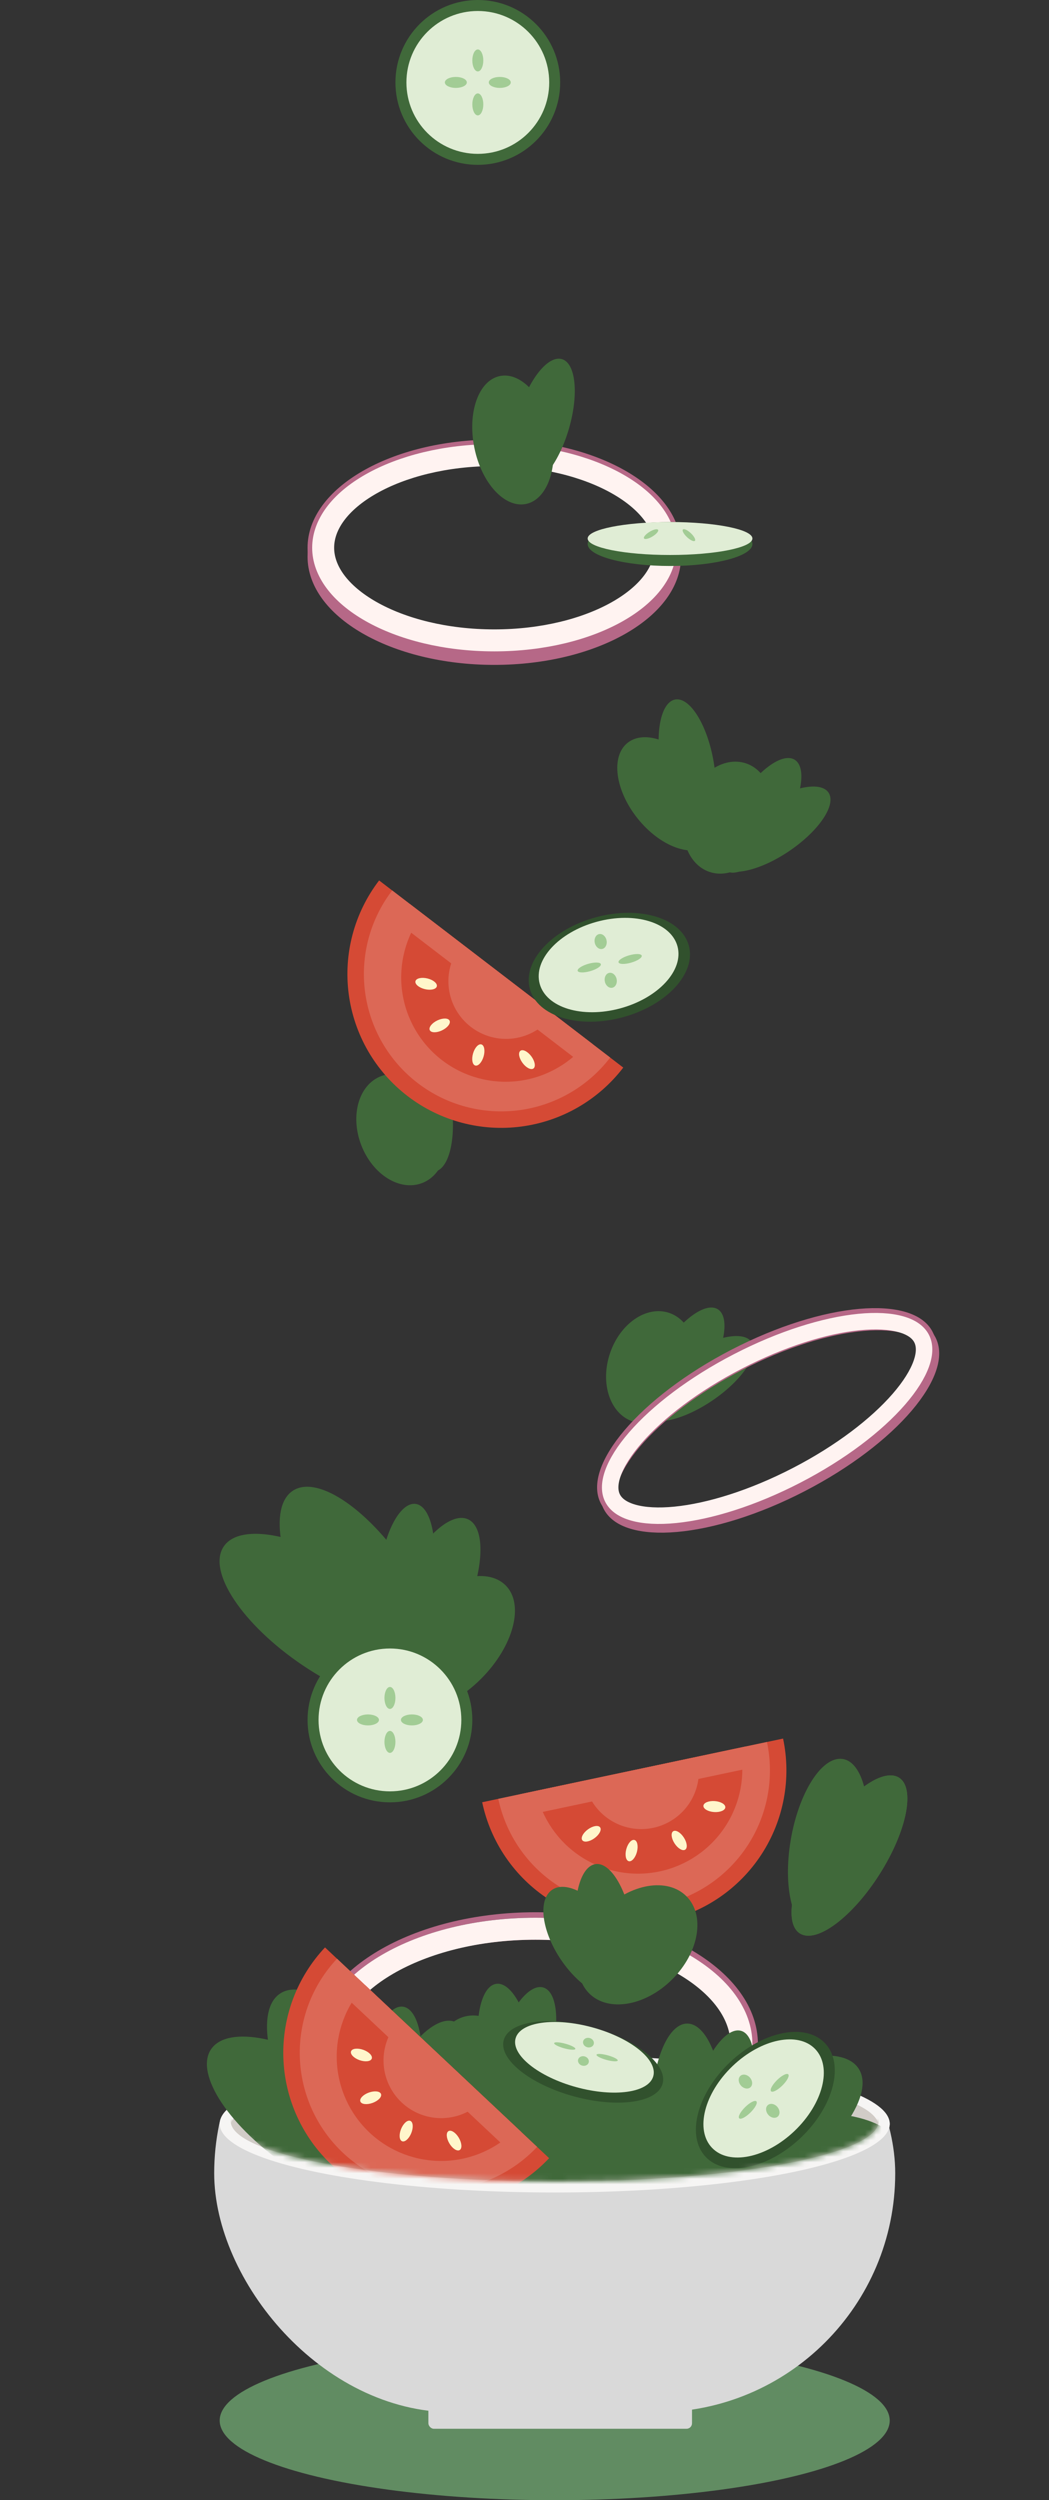 <svg width="191" height="455" viewBox="0 0 191 455" fill="none" xmlns="http://www.w3.org/2000/svg">
<rect x="0" y="0" width="191" height="455" fill="#333333" stroke="none"/>
<ellipse cx="101" cy="386.5" rx="61" ry="12.5" fill="#F6F5F4"/>
<path d="M160 387C160 393.075 133.975 398 101.251 398C68.528 398 42 393.075 42 387C42 380.925 68.528 376 101.251 376C133.975 376 160 380.925 160 387Z" fill="#D1CCC7"/>
<ellipse cx="101" cy="440.5" rx="61" ry="14.5" fill="#618C62"/>
<mask id="mask0_37_7" style="mask-type:alpha" maskUnits="userSpaceOnUse" x="37" y="386" width="130" height="59">
<rect x="37" y="386" width="130" height="59" fill="#D9D9D9"/>
</mask>
<g mask="url(#mask0_37_7)">
<rect x="39" y="352" width="124" height="87" rx="43.5" fill="#D9D9D9"/>
<ellipse cx="101" cy="386.5" rx="61" ry="12.5" fill="#F6F5F4"/>
<path d="M160 386C160 392.075 133.975 397 101.251 397C68.528 397 42 392.075 42 386C42 379.925 68.528 375 101.251 375C133.975 375 160 379.925 160 386Z" fill="#D1CCC7"/>
<rect x="78" y="437" width="48" height="5" rx="1" fill="#D9D9D9"/>
</g>
<ellipse cx="73.115" cy="205.574" rx="7.863" ry="10.42" transform="rotate(-21.088 73.115 205.574)" fill="#40693A"/>
<ellipse cx="77.433" cy="201.451" rx="4.8" ry="11.881" transform="rotate(171.883 77.433 201.451)" fill="#40693A"/>
<ellipse cx="118.514" cy="248.801" rx="7.863" ry="10.42" transform="rotate(18.582 118.514 248.801)" fill="#40693A"/>
<ellipse cx="127.015" cy="250.899" rx="4.8" ry="11.881" transform="rotate(-124.106 127.015 250.899)" fill="#40693A"/>
<ellipse cx="124.47" cy="248.383" rx="4.8" ry="11.881" transform="rotate(-148.448 124.47 248.383)" fill="#40693A"/>
<ellipse cx="132.514" cy="148.801" rx="7.863" ry="10.42" transform="rotate(18.582 132.514 148.801)" fill="#40693A"/>
<ellipse cx="141.015" cy="150.899" rx="4.8" ry="11.881" transform="rotate(-124.106 141.015 150.899)" fill="#40693A"/>
<ellipse cx="138.47" cy="148.383" rx="4.8" ry="11.881" transform="rotate(-148.448 138.47 148.383)" fill="#40693A"/>
<path d="M169 244.085C169.638 245.32 169.705 246.935 169.025 248.958C168.342 250.987 166.943 253.297 164.863 255.741C160.708 260.622 154.042 265.797 145.831 270.041C137.62 274.285 129.542 276.73 123.158 277.297C119.961 277.58 117.267 277.386 115.218 276.769C113.174 276.155 111.895 275.165 111.257 273.931C110.619 272.696 110.551 271.08 111.232 269.058C111.914 267.029 113.314 264.719 115.393 262.275C119.548 257.394 126.214 252.219 134.425 247.975C142.637 243.73 150.714 241.285 157.099 240.719C160.295 240.436 162.989 240.63 165.039 241.246C167.083 241.861 168.361 242.851 169 244.085Z" stroke="#B66887" stroke-width="3"/>
<path d="M169.355 242.595C170.156 244.145 170.176 246.059 169.44 248.247C168.703 250.436 167.221 252.856 165.092 255.358C160.834 260.361 154.055 265.61 145.757 269.899C137.46 274.188 129.257 276.682 122.713 277.262C119.44 277.553 116.609 277.362 114.397 276.697C112.187 276.032 110.637 274.909 109.836 273.359C109.035 271.81 109.015 269.895 109.751 267.708C110.488 265.519 111.97 263.099 114.099 260.596C118.357 255.594 125.136 250.344 133.434 246.056C141.731 241.767 149.934 239.273 156.478 238.692C159.751 238.402 162.582 238.593 164.794 239.258C167.004 239.923 168.554 241.046 169.355 242.595Z" stroke="#B66887"/>
<path d="M167.802 243.597C168.385 244.724 168.441 246.228 167.759 248.156C167.075 250.088 165.694 252.301 163.649 254.652C159.564 259.348 153.042 264.356 145.032 268.495C137.022 272.635 129.165 275.061 122.972 275.677C119.871 275.986 117.267 275.832 115.296 275.273C113.328 274.714 112.133 273.798 111.551 272.672C110.969 271.546 110.913 270.041 111.595 268.113C112.279 266.181 113.66 263.969 115.705 261.617C119.789 256.921 126.312 251.914 134.322 247.774C142.331 243.634 150.189 241.209 156.382 240.592C159.483 240.284 162.087 240.437 164.058 240.997C166.025 241.555 167.22 242.471 167.802 243.597Z" stroke="#FFF3F1" stroke-width="3"/>
<path d="M122.5 101.32C122.5 105.994 119.215 110.508 113.29 113.938C107.404 117.345 99.173 119.5 90 119.5C80.827 119.5 72.596 117.345 66.71 113.938C60.785 110.508 57.5 105.994 57.5 101.32C57.5 96.646 60.785 92.132 66.71 88.702C72.596 85.295 80.827 83.14 90 83.14C99.173 83.14 107.404 85.295 113.29 88.702C119.215 92.132 122.5 96.646 122.5 101.32Z" stroke="#B66887" stroke-width="3"/>
<path d="M123.5 99.68C123.5 104.861 119.868 109.646 113.791 113.163C107.727 116.673 99.317 118.86 90 118.86C80.683 118.86 72.273 116.673 66.209 113.163C60.132 109.646 56.5 104.861 56.5 99.68C56.5 94.499 60.132 89.714 66.209 86.197C72.273 82.687 80.683 80.5 90 80.5C99.317 80.5 107.727 82.687 113.791 86.197C119.868 89.714 123.5 94.499 123.5 99.68Z" stroke="#B66887"/>
<path d="M121.16 99.68C121.16 103.856 118.166 108.032 112.459 111.278C106.811 114.49 98.875 116.54 90 116.54C81.125 116.54 73.189 114.49 67.541 111.278C61.834 108.032 58.84 103.856 58.84 99.68C58.84 95.504 61.834 91.328 67.541 88.082C73.189 84.87 81.125 82.82 90 82.82C98.875 82.82 106.811 84.87 112.459 88.082C118.166 91.328 121.16 95.504 121.16 99.68Z" stroke="#FFF3F1" stroke-width="4"/>
<path d="M113.482 194.285C108.965 200.179 102.292 204.039 94.93 205.013C87.569 205.988 80.121 203.998 74.226 199.482C68.332 194.965 64.472 188.292 63.498 180.93C62.523 173.569 64.513 166.121 69.029 160.226L91.255 177.255L113.482 194.285Z" fill="#D54A35"/>
<path d="M111.1 192.46C107.068 197.723 101.11 201.169 94.537 202.039C87.964 202.909 81.314 201.133 76.051 197.1C70.788 193.068 67.342 187.11 66.472 180.537C65.602 173.964 67.378 167.314 71.41 162.051L91.255 177.255L111.1 192.46Z" fill="#DC6856"/>
<path d="M107.131 189.419C104.067 193.419 99.538 196.038 94.543 196.699C89.547 197.361 84.494 196.01 80.494 192.946C76.494 189.881 73.875 185.353 73.214 180.357C72.552 175.362 73.902 170.308 76.967 166.308L92.049 177.864L107.131 189.419Z" fill="#D54A35"/>
<path d="M100.477 184.951C98.783 187.161 96.281 188.608 93.52 188.974C90.76 189.339 87.967 188.593 85.756 186.899C83.546 185.206 82.098 182.703 81.733 179.943C81.367 177.182 82.114 174.389 83.807 172.179L92.142 178.565L100.477 184.951Z" fill="#DC6856"/>
<rect x="74.586" y="164.484" width="42" height="4" transform="rotate(37.458 74.586 164.484)" fill="#DC6856"/>
<ellipse cx="77.589" cy="179.035" rx="1" ry="2" transform="rotate(103.578 77.589 179.035)" fill="#FFF6CB"/>
<ellipse cx="80.055" cy="186.608" rx="1" ry="2" transform="rotate(64.355 80.055 186.608)" fill="#FFF6CB"/>
<ellipse cx="87.093" cy="191.989" rx="1" ry="2" transform="rotate(16.221 87.093 191.989)" fill="#FFF6CB"/>
<ellipse cx="95.945" cy="192.838" rx="1" ry="2" transform="rotate(143.624 95.945 192.838)" fill="#FFF6CB"/>
<ellipse cx="98.959" cy="76.753" rx="4.8" ry="11.881" transform="rotate(-163.6 98.959 76.753)" fill="#40693A"/>
<ellipse cx="93.394" cy="80.073" rx="7.164" ry="11.881" transform="rotate(168.471 93.394 80.073)" fill="#40693A"/>
<ellipse cx="110.947" cy="176.028" rx="15" ry="9.421" transform="rotate(-15.218 110.947 176.028)" fill="#31512D"/>
<ellipse cx="110.81" cy="175.624" rx="13" ry="8.165" transform="rotate(-15.218 110.81 175.624)" fill="#E0EDD5"/>
<ellipse rx="1.098" ry="1.381" transform="matrix(0.962 -0.275 0.25 0.968 109.364 171.344)" fill="#A2CC95"/>
<ellipse rx="1.098" ry="1.381" transform="matrix(0.962 -0.275 0.25 0.968 111.202 178.402)" fill="#A2CC95"/>
<ellipse rx="0.691" ry="2.197" transform="matrix(0.25 0.968 -0.962 0.275 114.735 174.52)" fill="#A2CC95"/>
<ellipse rx="0.691" ry="2.197" transform="matrix(0.25 0.968 -0.962 0.275 107.29 176.068)" fill="#A2CC95"/>
<ellipse cx="125.125" cy="138.978" rx="4.8" ry="11.881" transform="rotate(169.308 125.125 138.978)" fill="#40693A"/>
<ellipse cx="121.684" cy="144.468" rx="7.164" ry="11.881" transform="rotate(141.379 121.684 144.468)" fill="#40693A"/>
<ellipse cx="122" cy="99" rx="15" ry="4" fill="#40693A"/>
<ellipse cx="122" cy="98" rx="15" ry="3" fill="#E0EDD5"/>
<circle cx="87" cy="15" r="15" fill="#40693A"/>
<circle cx="87" cy="15" r="13" fill="#E0EDD5"/>
<ellipse cx="87" cy="11" rx="1" ry="2" fill="#A2CC95"/>
<ellipse cx="87" cy="19" rx="1" ry="2" fill="#A2CC95"/>
<ellipse cx="91" cy="15" rx="1" ry="2" transform="rotate(90 91 15)" fill="#A2CC95"/>
<ellipse cx="83" cy="15" rx="1" ry="2" transform="rotate(90 83 15)" fill="#A2CC95"/>
<ellipse cx="118.542" cy="97.204" rx="1.5" ry="0.5" transform="rotate(-31.176 118.542 97.204)" fill="#A2CC95"/>
<ellipse cx="125.436" cy="97.391" rx="1.5" ry="0.5" transform="rotate(43.162 125.436 97.391)" fill="#A2CC95"/>
<mask id="mask1_37_7" style="mask-type:alpha" maskUnits="userSpaceOnUse" x="0" y="268" width="191" height="129">
<path d="M160 386C160 392.075 133.975 397 101.251 397C68.528 397 42 392.075 42 386C42 379.925 68.528 375 101.251 375C133.975 375 160 379.925 160 386Z" fill="#D1CCC7"/>
<rect y="268" width="191" height="118" fill="#D9D9D9"/>
</mask>
<g mask="url(#mask1_37_7)">
<path d="M142.582 316.394C144.119 323.659 142.706 331.237 138.656 337.461C134.605 343.685 128.248 348.045 120.982 349.582C113.717 351.119 106.139 349.706 99.915 345.656C93.691 341.605 89.331 335.248 87.794 327.982L115.188 322.188L142.582 316.394Z" fill="#D54A35"/>
<path d="M139.647 317.015C141.019 323.502 139.758 330.268 136.141 335.825C132.525 341.382 126.848 345.275 120.362 346.647C113.875 348.019 107.108 346.758 101.551 343.141C95.994 339.525 92.101 333.848 90.729 327.362L115.188 322.188L139.647 317.015Z" fill="#DC6856"/>
<path d="M134.755 318.049C135.798 322.979 134.84 328.122 132.091 332.345C129.342 336.569 125.028 339.527 120.098 340.57C115.168 341.613 110.026 340.654 105.802 337.906C101.579 335.157 98.621 330.843 97.578 325.913L116.166 321.981L134.755 318.049Z" fill="#D54A35"/>
<path d="M127.032 320.194C127.608 322.919 127.079 325.76 125.559 328.094C124.04 330.428 121.656 332.063 118.932 332.64C116.207 333.216 113.366 332.686 111.032 331.167C108.698 329.648 107.063 327.264 106.486 324.54L116.759 322.367L127.032 320.194Z" fill="#DC6856"/>
<rect x="94.643" y="326.534" width="42" height="4" transform="rotate(-11.943 94.643 326.534)" fill="#DC6856"/>
<ellipse cx="107.645" cy="333.723" rx="1" ry="2" transform="rotate(54.176 107.645 333.723)" fill="#FFF6CB"/>
<ellipse cx="115" cy="336.779" rx="1" ry="2" transform="rotate(14.953 115 336.779)" fill="#FFF6CB"/>
<ellipse cx="123.666" cy="334.936" rx="1" ry="2" transform="rotate(-33.18 123.666 334.936)" fill="#FFF6CB"/>
<ellipse cx="130.071" cy="328.768" rx="1" ry="2" transform="rotate(94.223 130.071 328.768)" fill="#FFF6CB"/>
<path d="M136.5 374C136.5 379.884 132.466 385.477 125.373 389.68C118.313 393.864 108.462 396.5 97.5 396.5C86.538 396.5 76.687 393.864 69.627 389.68C62.534 385.477 58.5 379.884 58.5 374C58.5 368.116 62.534 362.523 69.627 358.32C76.687 354.136 86.538 351.5 97.5 351.5C108.462 351.5 118.313 354.136 125.373 358.32C132.466 362.523 136.5 368.116 136.5 374Z" stroke="#B66887" stroke-width="3"/>
<path d="M137.5 372C137.5 378.38 133.133 384.244 125.883 388.54C118.644 392.83 108.61 395.5 97.5 395.5C86.39 395.5 76.356 392.83 69.117 388.54C61.867 384.244 57.5 378.38 57.5 372C57.5 365.62 61.867 359.756 69.117 355.46C76.356 351.17 86.39 348.5 97.5 348.5C108.61 348.5 118.644 351.17 125.883 355.46C133.133 359.756 137.5 365.62 137.5 372Z" stroke="#B66887"/>
<path d="M135 372C135 377.343 131.266 382.551 124.424 386.535C117.633 390.49 108.118 393 97.5 393C86.882 393 77.368 390.49 70.576 386.535C63.734 382.551 60 377.343 60 372C60 366.657 63.734 361.449 70.576 357.465C77.368 353.51 86.882 351 97.5 351C108.118 351 117.633 353.51 124.424 357.465C131.266 361.449 135 366.657 135 372Z" stroke="#FFF3F1" stroke-width="4"/>
<ellipse cx="125.174" cy="384.257" rx="6.5" ry="16" transform="rotate(-0.176 125.174 384.257)" fill="#40693A"/>
<ellipse cx="119.414" cy="390.652" rx="8.876" ry="15.212" transform="rotate(-21.088 119.414 390.652)" fill="#40693A"/>
<ellipse cx="140.062" cy="395.044" rx="9.892" ry="24.023" transform="rotate(-99.965 140.062 395.044)" fill="#40693A"/>
<ellipse cx="131.622" cy="380.99" rx="4.8" ry="11.881" transform="rotate(-163.776 131.622 380.99)" fill="#40693A"/>
<ellipse cx="136.227" cy="389.598" rx="9.892" ry="24.023" transform="rotate(-123.156 136.227 389.598)" fill="#40693A"/>
<ellipse cx="96.925" cy="389.763" rx="6.5" ry="16" transform="rotate(10.797 96.925 389.763)" fill="#40693A"/>
<ellipse cx="90.054" cy="394.945" rx="8.876" ry="15.212" transform="rotate(-10.115 90.054 394.945)" fill="#40693A"/>
<ellipse cx="109.488" cy="403.186" rx="9.892" ry="24.023" transform="rotate(-88.993 109.488 403.186)" fill="#40693A"/>
<ellipse cx="103.878" cy="387.783" rx="4.8" ry="11.881" transform="rotate(-152.803 103.878 387.783)" fill="#40693A"/>
<ellipse cx="106.76" cy="397.11" rx="9.892" ry="24.023" transform="rotate(-112.183 106.76 397.11)" fill="#40693A"/>
<ellipse rx="6.5" ry="16" transform="matrix(-0.912 -0.41 -0.41 0.912 76.332 382.569)" fill="#40693A"/>
<ellipse rx="8.876" ry="15.212" transform="matrix(-0.706 -0.708 -0.708 0.706 78.991 390.755)" fill="#40693A"/>
<ellipse rx="9.892" ry="24.023" transform="matrix(0.559 -0.829 -0.829 -0.559 58.343 386.364)" fill="#40693A"/>
<ellipse rx="4.8" ry="11.881" transform="matrix(0.991 0.135 0.135 -0.991 71.771 376.96)" fill="#40693A"/>
<ellipse rx="9.892" ry="24.023" transform="matrix(0.84 -0.542 -0.542 -0.84 64.062 382.95)" fill="#40693A"/>
<ellipse cx="87.716" cy="376.912" rx="7.863" ry="10.42" transform="rotate(-21.088 87.716 376.912)" fill="#40693A"/>
<ellipse cx="95.598" cy="373.1" rx="4.8" ry="11.881" transform="rotate(-163.776 95.598 373.1)" fill="#40693A"/>
<ellipse cx="92.033" cy="372.789" rx="4.8" ry="11.881" transform="rotate(171.883 92.033 372.789)" fill="#40693A"/>
<ellipse rx="6.5" ry="16" transform="matrix(-0.912 -0.41 -0.41 0.912 78.64 291.07)" fill="#40693A"/>
<ellipse rx="8.876" ry="15.212" transform="matrix(-0.706 -0.708 -0.708 0.706 81.299 299.256)" fill="#40693A"/>
<ellipse rx="8.876" ry="12.513" transform="matrix(-0.706 -0.708 -0.708 0.706 116.129 353.929)" fill="#40693A"/>
<ellipse rx="9.892" ry="24.023" transform="matrix(0.559 -0.829 -0.829 -0.559 60.651 294.866)" fill="#40693A"/>
<ellipse rx="4.8" ry="11.881" transform="matrix(0.991 0.135 0.135 -0.991 74.078 285.462)" fill="#40693A"/>
<ellipse rx="9.892" ry="24.023" transform="matrix(0.84 -0.542 -0.542 -0.84 66.37 291.451)" fill="#40693A"/>
<ellipse rx="6.895" ry="15.867" transform="matrix(1 0.011 0.144 -0.99 150.734 335.78)" fill="#40693A"/>
<ellipse rx="6.516" ry="16.786" transform="matrix(0.916 0.402 0.518 -0.855 154.665 337.681)" fill="#40693A"/>
<ellipse rx="6.516" ry="16.786" transform="matrix(0.916 0.402 0.518 -0.855 154.665 337.681)" fill="#40693A"/>
<ellipse rx="5.877" ry="11.34" transform="matrix(0.688 -0.725 -0.604 -0.797 106.892 353.371)" fill="#40693A"/>
<ellipse rx="5.416" ry="12.621" transform="matrix(0.892 -0.453 -0.192 -0.981 110.165 351.84)" fill="#40693A"/>
<ellipse cx="106.184" cy="375.232" rx="15" ry="6.5" transform="rotate(15.321 106.184 375.232)" fill="#31512D"/>
<ellipse cx="106.413" cy="374.397" rx="13" ry="5.633" transform="rotate(15.321 106.413 374.397)" fill="#E0EDD5"/>
<ellipse cx="107.144" cy="371.728" rx="1" ry="0.867" transform="rotate(15.321 107.144 371.728)" fill="#A2CC95"/>
<ellipse cx="106.228" cy="375.072" rx="1" ry="0.867" transform="rotate(15.321 106.228 375.072)" fill="#A2CC95"/>
<ellipse cx="110.544" cy="374.457" rx="0.433" ry="2" transform="rotate(105.321 110.544 374.457)" fill="#A2CC95"/>
<ellipse cx="102.829" cy="372.343" rx="0.433" ry="2" transform="rotate(105.321 102.829 372.343)" fill="#A2CC95"/>
<ellipse cx="139.352" cy="382.176" rx="15" ry="9.421" transform="rotate(-43.724 139.352 382.176)" fill="#31512D"/>
<ellipse cx="139.038" cy="381.886" rx="13" ry="8.165" transform="rotate(-43.724 139.038 381.886)" fill="#E0EDD5"/>
<ellipse rx="1.098" ry="1.381" transform="matrix(0.714 -0.7 0.682 0.731 135.726 378.816)" fill="#A2CC95"/>
<ellipse rx="1.098" ry="1.381" transform="matrix(0.714 -0.7 0.682 0.731 140.709 384.141)" fill="#A2CC95"/>
<ellipse rx="0.691" ry="2.197" transform="matrix(0.682 0.731 -0.714 0.7 141.961 379.043)" fill="#A2CC95"/>
<ellipse rx="0.691" ry="2.197" transform="matrix(0.682 0.731 -0.714 0.7 136.157 383.957)" fill="#A2CC95"/>
<path d="M99.981 392.756C94.895 398.167 87.868 401.336 80.446 401.566C73.023 401.795 65.813 399.067 60.402 393.981C54.991 388.895 51.822 381.868 51.592 374.446C51.363 367.023 54.091 359.813 59.177 354.402L79.579 373.579L99.981 392.756Z" fill="#D54A35"/>
<path d="M97.795 390.701C93.254 395.532 86.98 398.362 80.353 398.567C73.726 398.772 67.288 396.336 62.457 391.795C57.626 387.254 54.796 380.98 54.591 374.353C54.386 367.726 56.822 361.288 61.363 356.457L79.579 373.579L97.795 390.701Z" fill="#DC6856"/>
<path d="M94.152 387.277C90.701 390.948 85.933 393.099 80.896 393.255C75.859 393.411 70.967 391.56 67.295 388.108C63.623 384.657 61.473 379.889 61.317 374.852C61.161 369.815 63.012 364.923 66.463 361.251L80.308 374.264L94.152 387.277Z" fill="#D54A35"/>
<path d="M87.98 382.162C86.073 384.191 83.438 385.379 80.654 385.466C77.871 385.552 75.167 384.529 73.138 382.622C71.109 380.714 69.921 378.079 69.835 375.296C69.748 372.512 70.771 369.809 72.679 367.779L80.329 374.971L87.98 382.162Z" fill="#DC6856"/>
<rect x="64.277" y="359.197" width="42" height="4" transform="rotate(43.226 64.277 359.197)" fill="#DC6856"/>
<ellipse cx="65.803" cy="373.976" rx="1" ry="2" transform="rotate(109.345 65.803 373.976)" fill="#FFF6CB"/>
<ellipse cx="67.495" cy="381.758" rx="1" ry="2" transform="rotate(70.123 67.495 381.758)" fill="#FFF6CB"/>
<ellipse cx="73.957" cy="387.819" rx="1" ry="2" transform="rotate(21.989 73.957 387.819)" fill="#FFF6CB"/>
<ellipse cx="82.679" cy="389.554" rx="1" ry="2" transform="rotate(149.392 82.679 389.554)" fill="#FFF6CB"/>
<circle cx="71" cy="313" r="15" fill="#40693A"/>
<circle cx="71" cy="313" r="13" fill="#E0EDD5"/>
<ellipse cx="71" cy="309" rx="1" ry="2" fill="#A2CC95"/>
<ellipse cx="71" cy="317" rx="1" ry="2" fill="#A2CC95"/>
<ellipse cx="75" cy="313" rx="1" ry="2" transform="rotate(90 75 313)" fill="#A2CC95"/>
<ellipse cx="67" cy="313" rx="1" ry="2" transform="rotate(90 67 313)" fill="#A2CC95"/>
</g>
</svg>

